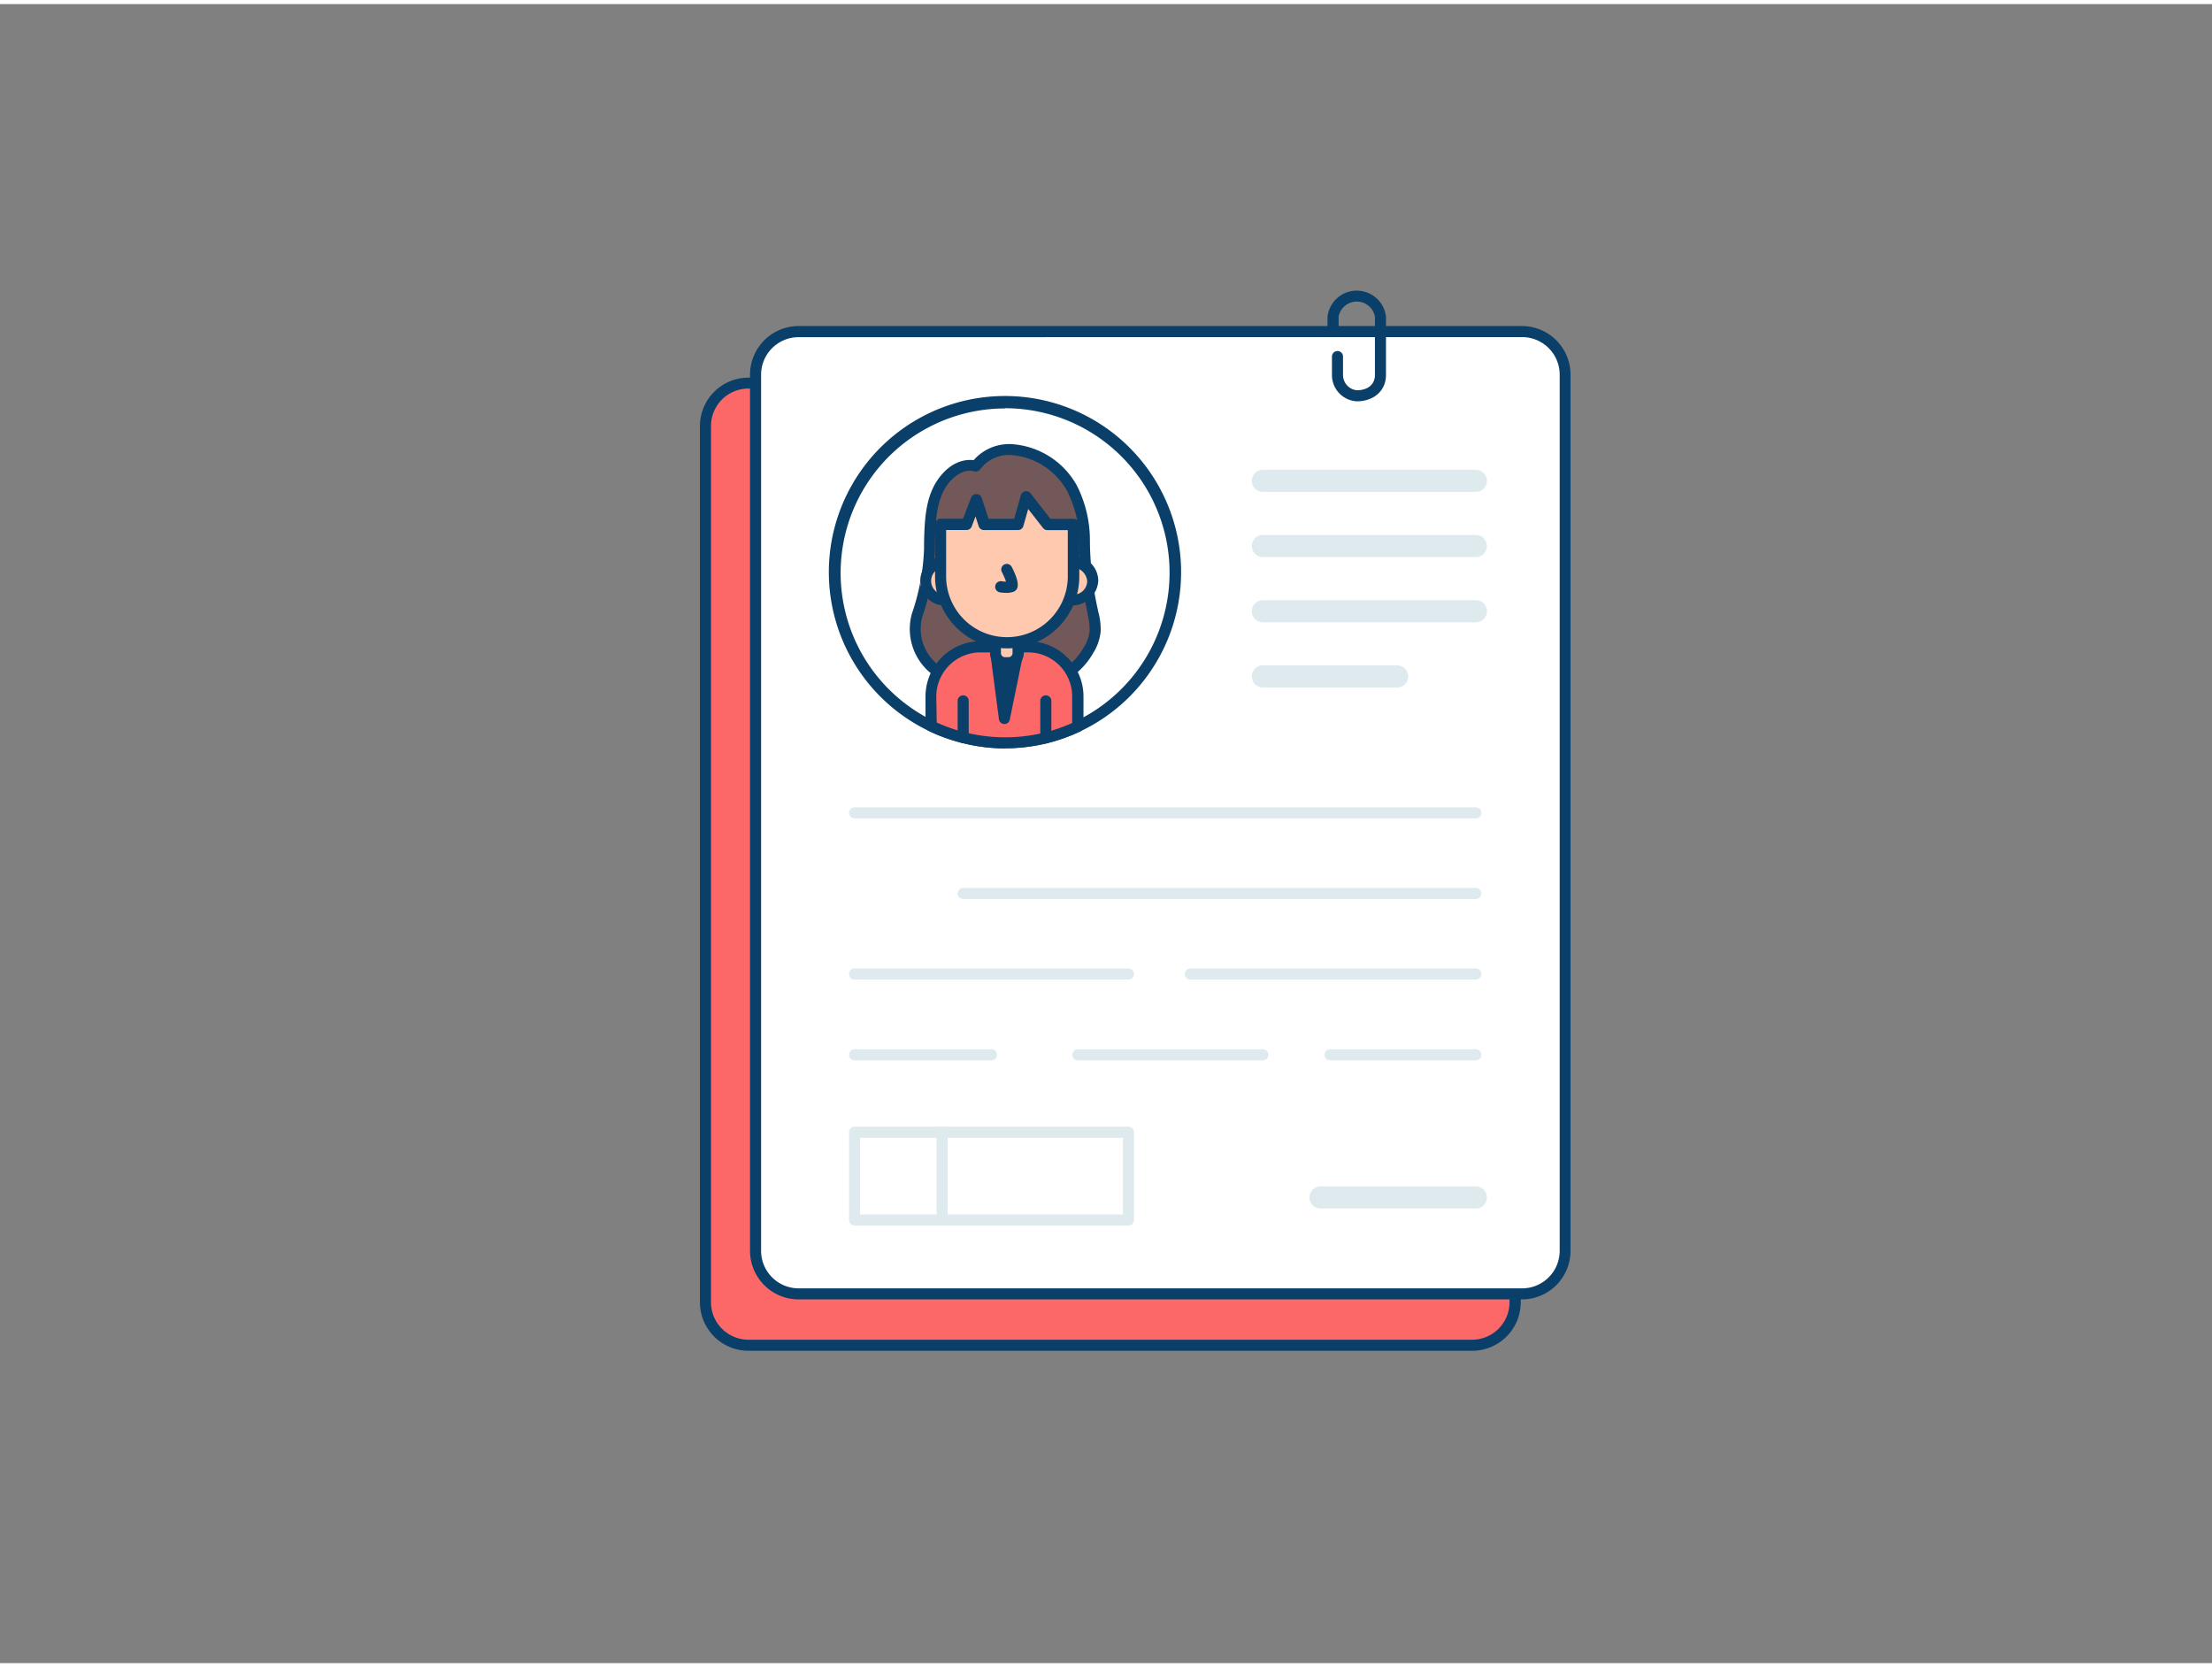 <svg xmlns="http://www.w3.org/2000/svg" viewBox="0 0 400 300" width="406" height="306" class="illustration styles_illustrationTablet__1DWOa"><rect x="0" y="0" width="400" height="300" fill="#808080" stroke="none"/><g id="_257_personal_data_outline" data-name="#257_personal_data_outline"><rect x="127.57" y="68.55" width="146.41" height="173.97" rx="7.78" fill="#fc6868"></rect><path d="M266.2,243.52H135.34a8.78,8.78,0,0,1-8.77-8.78V76.32a8.77,8.77,0,0,1,8.77-8.77H266.2A8.77,8.77,0,0,1,275,76.32V234.74A8.78,8.78,0,0,1,266.2,243.52Zm-130.86-174a6.78,6.78,0,0,0-6.77,6.77V234.74a6.78,6.78,0,0,0,6.77,6.78H266.2a6.78,6.78,0,0,0,6.77-6.78V76.32a6.78,6.78,0,0,0-6.77-6.77Z" fill="#093f68"></path><rect x="136.63" y="59.26" width="146.41" height="173.97" rx="7.78" fill="#fff"></rect><path d="M275.26,234.23H144.41a8.79,8.79,0,0,1-8.78-8.78V67a8.79,8.79,0,0,1,8.78-8.78H275.26A8.79,8.79,0,0,1,284,67V225.45A8.79,8.79,0,0,1,275.26,234.23Zm-130.85-174A6.79,6.79,0,0,0,137.63,67V225.45a6.79,6.79,0,0,0,6.78,6.78H275.26a6.79,6.79,0,0,0,6.78-6.78V67a6.79,6.79,0,0,0-6.78-6.78Z" fill="#093f68"></path><path d="M212.48,102.86a30.73,30.73,0,0,1-38.31,29.78,29.3,29.3,0,0,1-5.78-2.1,30.74,30.74,0,1,1,44.09-27.68Z" fill="#fff"></path><path d="M181.75,134.59a31.58,31.58,0,0,1-7.83-1,31.19,31.19,0,0,1-6-2.17,31.85,31.85,0,1,1,13.8,3.15Zm0-61.47a29.74,29.74,0,0,0-12.93,56.52,29.25,29.25,0,0,0,5.59,2,29.9,29.9,0,0,0,14.47.06,31.1,31.1,0,0,0,5.6-2,29.74,29.74,0,0,0-12.73-56.62Z" fill="#093f68"></path><path d="M176.48,83.52s-3-1-5.79,2.61c-2.63,3.41-2.49,8.3-2.62,12.36a42.33,42.33,0,0,1-2.25,12,9.33,9.33,0,0,0,3.48,10,15,15,0,0,0,8,2.73c2.38.19,4.68-.45,7-.18a12.45,12.45,0,0,0,12.5-6.18,8,8,0,0,0,1.19-3.41,11.76,11.76,0,0,0-.45-3.53,61.1,61.1,0,0,1-1.49-12.59,20.91,20.91,0,0,0-2.27-9.81C190.24,80.89,180.63,77.85,176.48,83.52Z" fill="#725858"></path><path d="M178.28,124.25c-.34,0-.68,0-1,0a15.82,15.82,0,0,1-8.56-2.94,10.31,10.31,0,0,1-3.82-11.08,40.63,40.63,0,0,0,2.2-11.73l0-1.17c.1-4,.22-8.43,2.8-11.77,2.38-3.09,4.95-3.24,6.17-3.09a8.52,8.52,0,0,1,7.31-2.86A14.58,14.58,0,0,1,194.7,87a21.94,21.94,0,0,1,2.39,10.28,59.48,59.48,0,0,0,1.47,12.38l.05.25a11.72,11.72,0,0,1,.42,3.58,8.89,8.89,0,0,1-1.33,3.83A13.42,13.42,0,0,1,184.23,124a18,18,0,0,0-3.43.08C180,124.17,179.14,124.25,178.28,124.25Zm-2.83-39.87c-.87,0-2.41.34-4,2.36-2.18,2.83-2.29,7-2.38,10.6l0,1.18a43,43,0,0,1-2.29,12.28,8.29,8.29,0,0,0,3.12,8.88,14,14,0,0,0,7.51,2.54,19.33,19.33,0,0,0,3.21-.11,18.77,18.77,0,0,1,3.83-.07,11.51,11.51,0,0,0,11.53-5.7,7,7,0,0,0,1.06-3,10.62,10.62,0,0,0-.38-3l0-.25a61.42,61.42,0,0,1-1.52-12.8A19.83,19.83,0,0,0,192.94,88a12.63,12.63,0,0,0-9.7-6.42,6.5,6.5,0,0,0-6,2.55,1,1,0,0,1-1.12.35A2.59,2.59,0,0,0,175.45,84.38Z" fill="#093f68"></path><path d="M194.9,125.23v5.41a30.67,30.67,0,0,1-5.77,2.06,31,31,0,0,1-7.38.89,30.51,30.51,0,0,1-7.58-1,29.3,29.3,0,0,1-5.78-2.1v-5.31a9,9,0,0,1,9-9h8.57a9,9,0,0,1,9,9Z" fill="#fc6868"></path><path d="M181.75,134.59a31.58,31.58,0,0,1-7.83-1,31.19,31.19,0,0,1-6-2.17,1,1,0,0,1-.56-.9v-5.31a10,10,0,0,1,10-10h8.57a10,10,0,0,1,10,10v5.41a1,1,0,0,1-.57.9,31.55,31.55,0,0,1-13.58,3.05Zm-12.36-4.68a29.94,29.94,0,0,0,19.49,1.82,30.37,30.37,0,0,0,5-1.73v-4.77a7.95,7.95,0,0,0-8-8h-8.57a8,8,0,0,0-8,8Zm25.51.73h0Z" fill="#093f68"></path><polygon points="181.64 129.19 180.04 117.01 184.14 117.01 181.64 129.19" fill="#093f68"></polygon><path d="M181.64,130.19h0a1,1,0,0,1-1-.87l-1.6-12.18a1,1,0,0,1,.24-.79A1,1,0,0,1,180,116h4.1a1,1,0,0,1,1,1.2l-2.5,12.18A1,1,0,0,1,181.64,130.19ZM181.18,118l.68,5.16,1-5.16Z" fill="#093f68"></path><path d="M174.17,133.64a1,1,0,0,1-1-1V126a1,1,0,1,1,2,0v6.66A1,1,0,0,1,174.17,133.64Z" fill="#093f68"></path><path d="M189.12,133.7a1,1,0,0,1-1-1V126a1,1,0,0,1,2,0v6.72A1,1,0,0,1,189.12,133.7Z" fill="#093f68"></path><path d="M180,115h4.1a0,0,0,0,1,0,0v2.36a1.74,1.74,0,0,1-1.74,1.74h-.62a1.74,1.74,0,0,1-1.74-1.74V115A0,0,0,0,1,180,115Z" fill="#ffc9b0"></path><path d="M182.4,120.06h-.62a2.74,2.74,0,0,1-2.74-2.74V115a1,1,0,0,1,1-1h4.1a1,1,0,0,1,1,1v2.36A2.74,2.74,0,0,1,182.4,120.06ZM181,116v1.36a.74.74,0,0,0,.74.74h.62a.74.74,0,0,0,.74-.74V116Z" fill="#093f68"></path><ellipse cx="170.36" cy="104.3" rx="3.99" ry="3.43" fill="#ffc9b0"></ellipse><path d="M170.36,108.74a4.47,4.47,0,1,1,5-4.44A4.73,4.73,0,0,1,170.36,108.74Zm0-6.87a2.49,2.49,0,1,0,3,2.43A2.75,2.75,0,0,0,170.36,101.87Z" fill="#093f68"></path><ellipse cx="193.6" cy="104.3" rx="3.99" ry="3.43" fill="#ffc9b0"></ellipse><path d="M193.6,108.74a4.47,4.47,0,1,1,5-4.44A4.73,4.73,0,0,1,193.6,108.74Zm0-6.87a2.49,2.49,0,1,0,3,2.43A2.75,2.75,0,0,0,193.6,101.87Z" fill="#093f68"></path><path d="M189.4,94.11l-3.89-5-1.41,5-6.13,0-1.45-4.46-1.7,4.45h-4.75v9.42a12,12,0,0,0,12,12h0a12,12,0,0,0,12-12V94.13Z" fill="#ffc9b0"></path><path d="M182.09,116.5a13,13,0,0,1-13-13V94.06a1,1,0,0,1,1-1h4.06l1.46-3.81a1,1,0,0,1,1-.64,1,1,0,0,1,.92.69l1.23,3.77,4.64,0c.53-1.88,1.21-4.26,1.21-4.26a1,1,0,0,1,1.75-.34l3.59,4.62h4.22a1,1,0,0,1,1,1v9.35A13,13,0,0,1,182.09,116.5Zm-11-21.44v8.42a11,11,0,0,0,22,0V95.12H189.4a1,1,0,0,1-.79-.38l-2.68-3.44c-.28,1-.61,2.17-.87,3.08a1,1,0,0,1-1,.73h0l-6.14,0a1,1,0,0,1-.94-.69l-.58-1.77-.68,1.81a1,1,0,0,1-.94.64h-3.75Z" fill="#093f68"></path><path d="M182,106.47a8.33,8.33,0,0,1-1.2-.1,1,1,0,0,1,.35-2,6.82,6.82,0,0,0,.77.07,12.67,12.67,0,0,0-.75-1.74,1,1,0,0,1,1.78-.93c1.44,2.77,1.07,3.58,1,3.85a1.23,1.23,0,0,1-.84.7A4.26,4.26,0,0,1,182,106.47Z" fill="#093f68"></path><path d="M266.88,88.21H228.37a2,2,0,0,1,0-4h38.51a2,2,0,0,1,0,4Z" fill="#dfeaef"></path><path d="M266.88,100H228.37a2,2,0,0,1,0-4h38.51a2,2,0,0,1,0,4Z" fill="#dfeaef"></path><path d="M266.88,111.79H228.37a2,2,0,0,1,0-4h38.51a2,2,0,0,1,0,4Z" fill="#dfeaef"></path><path d="M252.65,123.58H228.37a2,2,0,0,1,0-4h24.28a2,2,0,0,1,0,4Z" fill="#dfeaef"></path><path d="M266.88,147.25H154.53a1,1,0,1,1,0-2H266.88a1,1,0,0,1,0,2Z" fill="#dfeaef"></path><path d="M266.88,161.82H174.17a1,1,0,0,1,0-2h92.71a1,1,0,0,1,0,2Z" fill="#dfeaef"></path><path d="M266.88,176.39H215.24a1,1,0,0,1,0-2h51.64a1,1,0,0,1,0,2Z" fill="#dfeaef"></path><path d="M204.06,176.39H154.53a1,1,0,1,1,0-2h49.53a1,1,0,0,1,0,2Z" fill="#dfeaef"></path><path d="M266.88,191H240.51a1,1,0,0,1,0-2h26.37a1,1,0,0,1,0,2Z" fill="#dfeaef"></path><path d="M228.37,191H194.9a1,1,0,0,1,0-2h33.47a1,1,0,0,1,0,2Z" fill="#dfeaef"></path><path d="M179.3,191H154.53a1,1,0,0,1,0-2H179.3a1,1,0,0,1,0,2Z" fill="#dfeaef"></path><path d="M266.88,217.79H238.79a2,2,0,0,1,0-4h28.09a2,2,0,0,1,0,4Z" fill="#dfeaef"></path><path d="M204.06,220.87H154.53a1,1,0,0,1-1-1V204a1,1,0,0,1,1-1h49.53a1,1,0,0,1,1,1v15.86A1,1,0,0,1,204.06,220.87Zm-48.53-2h47.53V205H155.53Z" fill="#dfeaef"></path><path d="M170.36,220.87a1,1,0,0,1-1-1V204a1,1,0,0,1,2,0v15.86A1,1,0,0,1,170.36,220.87Z" fill="#dfeaef"></path><path d="M245.35,71.83a4.75,4.75,0,0,1-4.49-4.75V63.74a1,1,0,0,1,2,0v3.34a2.78,2.78,0,0,0,2.49,2.75c2,0,3.28-1.06,3.28-2.75V56.53a3.34,3.34,0,0,0-6.57,0v1.88a1,1,0,1,1-2,0V56.53a5.32,5.32,0,0,1,10.57,0V67.08C250.63,69.87,248.46,71.83,245.35,71.83Z" fill="#093f68"></path></g></svg>
